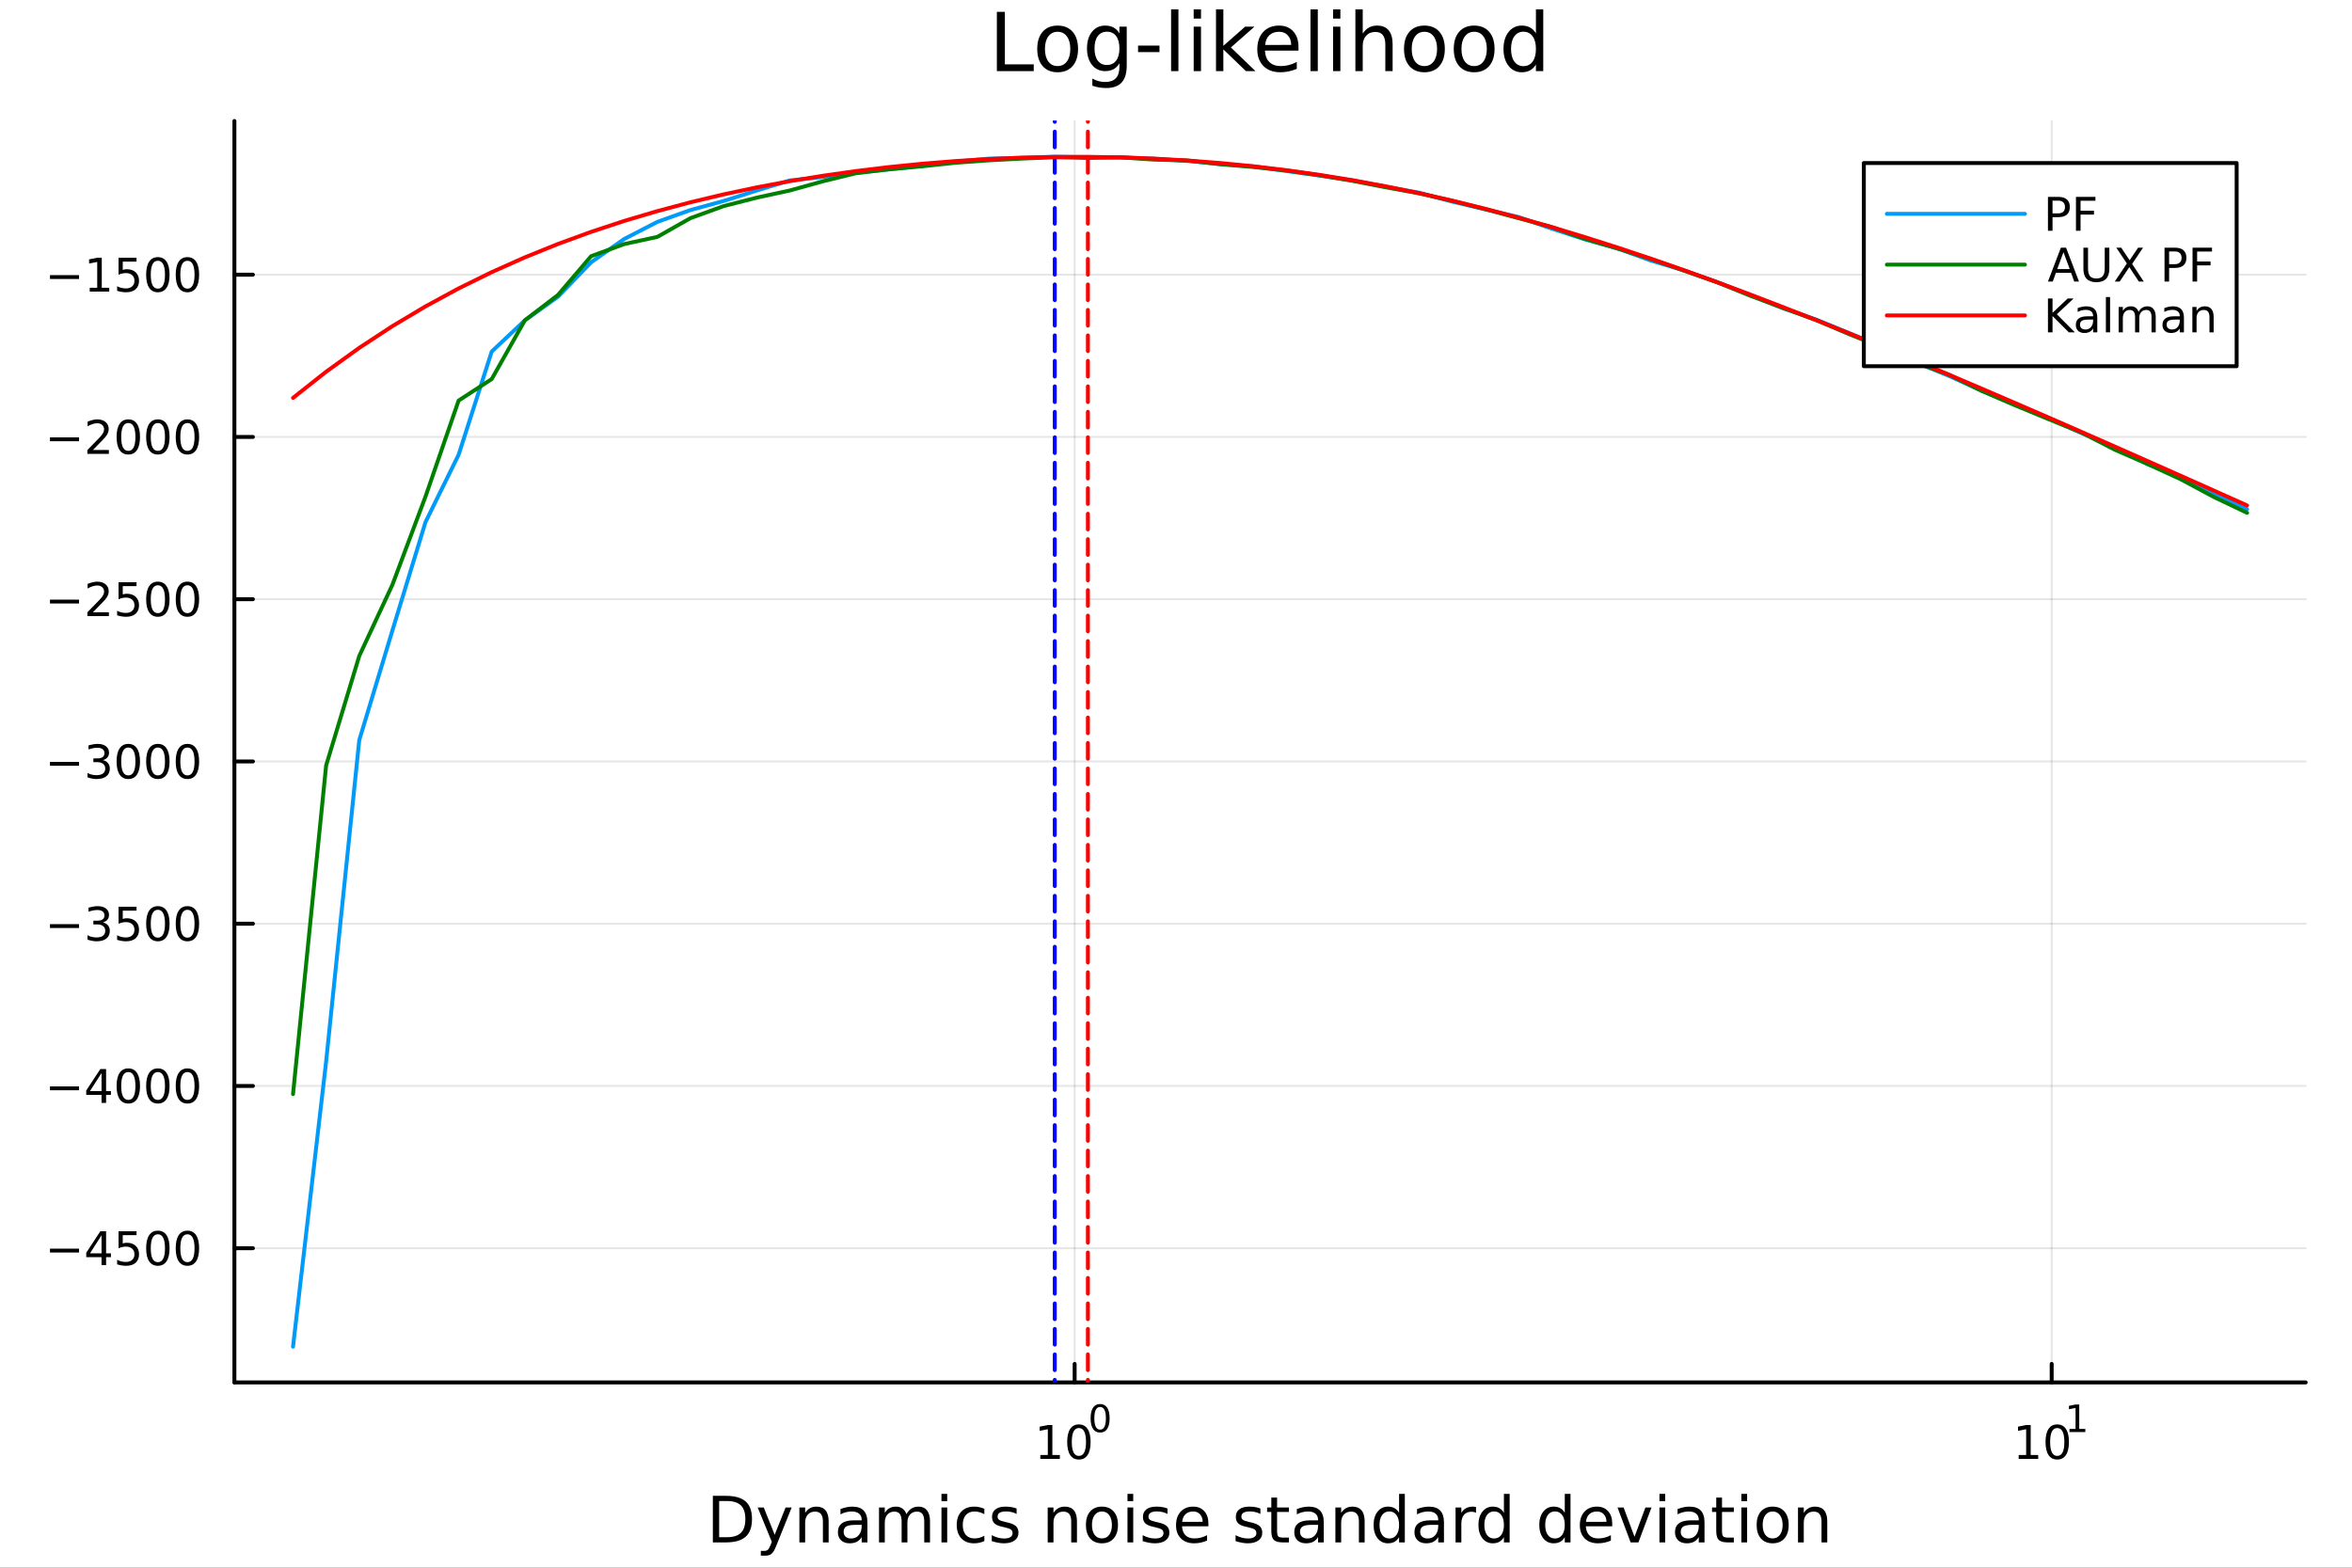 <?xml version="1.0" encoding="utf-8"?>
<svg xmlns="http://www.w3.org/2000/svg" xmlns:xlink="http://www.w3.org/1999/xlink" width="600" height="400" viewBox="0 0 2400 1600">
<rect x="0" y="0" width="2400" height="1600" fill="#333333" stroke="none"/>
<defs>
  <clipPath id="clip670">
    <rect x="0" y="0" width="2400" height="1600"/>
  </clipPath>
</defs>
<path clip-path="url(#clip670)" d="M0 1600 L2400 1600 L2400 0 L0 0  Z" fill="#ffffff" fill-rule="evenodd" fill-opacity="1"/>
<defs>
  <clipPath id="clip671">
    <rect x="480" y="0" width="1681" height="1600"/>
  </clipPath>
</defs>
<path clip-path="url(#clip670)" d="M239.19 1410.9 L2352.76 1410.9 L2352.76 123.472 L239.19 123.472  Z" fill="#ffffff" fill-rule="evenodd" fill-opacity="1"/>
<defs>
  <clipPath id="clip672">
    <rect x="239" y="123" width="2115" height="1288"/>
  </clipPath>
</defs>
<polyline clip-path="url(#clip672)" style="stroke:#000000; stroke-linecap:round; stroke-linejoin:round; stroke-width:2; stroke-opacity:0.1; fill:none" points="1096.58,1410.9 1096.58,123.472 "/>
<polyline clip-path="url(#clip672)" style="stroke:#000000; stroke-linecap:round; stroke-linejoin:round; stroke-width:2; stroke-opacity:0.1; fill:none" points="2093.55,1410.9 2093.55,123.472 "/>
<polyline clip-path="url(#clip672)" style="stroke:#000000; stroke-linecap:round; stroke-linejoin:round; stroke-width:2; stroke-opacity:0.1; fill:none" points="239.19,1273.94 2352.76,1273.94 "/>
<polyline clip-path="url(#clip672)" style="stroke:#000000; stroke-linecap:round; stroke-linejoin:round; stroke-width:2; stroke-opacity:0.1; fill:none" points="239.19,1108.34 2352.76,1108.34 "/>
<polyline clip-path="url(#clip672)" style="stroke:#000000; stroke-linecap:round; stroke-linejoin:round; stroke-width:2; stroke-opacity:0.1; fill:none" points="239.19,942.743 2352.76,942.743 "/>
<polyline clip-path="url(#clip672)" style="stroke:#000000; stroke-linecap:round; stroke-linejoin:round; stroke-width:2; stroke-opacity:0.1; fill:none" points="239.19,777.143 2352.76,777.143 "/>
<polyline clip-path="url(#clip672)" style="stroke:#000000; stroke-linecap:round; stroke-linejoin:round; stroke-width:2; stroke-opacity:0.1; fill:none" points="239.19,611.543 2352.76,611.543 "/>
<polyline clip-path="url(#clip672)" style="stroke:#000000; stroke-linecap:round; stroke-linejoin:round; stroke-width:2; stroke-opacity:0.1; fill:none" points="239.19,445.943 2352.76,445.943 "/>
<polyline clip-path="url(#clip672)" style="stroke:#000000; stroke-linecap:round; stroke-linejoin:round; stroke-width:2; stroke-opacity:0.1; fill:none" points="239.19,280.344 2352.76,280.344 "/>
<polyline clip-path="url(#clip670)" style="stroke:#000000; stroke-linecap:round; stroke-linejoin:round; stroke-width:4; stroke-opacity:1; fill:none" points="239.19,1410.9 2352.76,1410.9 "/>
<polyline clip-path="url(#clip670)" style="stroke:#000000; stroke-linecap:round; stroke-linejoin:round; stroke-width:4; stroke-opacity:1; fill:none" points="1096.58,1410.9 1096.58,1392 "/>
<polyline clip-path="url(#clip670)" style="stroke:#000000; stroke-linecap:round; stroke-linejoin:round; stroke-width:4; stroke-opacity:1; fill:none" points="2093.55,1410.9 2093.55,1392 "/>
<path clip-path="url(#clip670)" d="M1061.56 1485.02 L1069.2 1485.02 L1069.2 1458.66 L1060.89 1460.32 L1060.89 1456.06 L1069.16 1454.4 L1073.83 1454.4 L1073.83 1485.02 L1081.47 1485.02 L1081.47 1488.96 L1061.56 1488.96 L1061.56 1485.02 Z" fill="#000000" fill-rule="nonzero" fill-opacity="1" /><path clip-path="url(#clip670)" d="M1100.91 1457.48 Q1097.3 1457.48 1095.47 1461.04 Q1093.67 1464.58 1093.67 1471.71 Q1093.67 1478.82 1095.47 1482.38 Q1097.3 1485.92 1100.91 1485.92 Q1104.55 1485.92 1106.35 1482.38 Q1108.18 1478.82 1108.18 1471.71 Q1108.18 1464.58 1106.35 1461.04 Q1104.55 1457.48 1100.91 1457.48 M1100.91 1453.77 Q1106.72 1453.77 1109.78 1458.38 Q1112.86 1462.96 1112.86 1471.71 Q1112.86 1480.44 1109.78 1485.04 Q1106.72 1489.63 1100.91 1489.63 Q1095.1 1489.63 1092.03 1485.04 Q1088.97 1480.44 1088.97 1471.71 Q1088.97 1462.96 1092.03 1458.38 Q1095.1 1453.77 1100.91 1453.77 Z" fill="#000000" fill-rule="nonzero" fill-opacity="1" /><path clip-path="url(#clip670)" d="M1122.56 1435.97 Q1119.63 1435.97 1118.14 1438.86 Q1116.68 1441.74 1116.68 1447.53 Q1116.68 1453.31 1118.14 1456.2 Q1119.63 1459.08 1122.56 1459.08 Q1125.52 1459.08 1126.98 1456.2 Q1128.47 1453.31 1128.47 1447.53 Q1128.47 1441.74 1126.98 1438.86 Q1125.52 1435.97 1122.56 1435.97 M1122.56 1432.96 Q1127.28 1432.96 1129.77 1436.7 Q1132.27 1440.43 1132.27 1447.53 Q1132.27 1454.62 1129.77 1458.37 Q1127.28 1462.09 1122.56 1462.09 Q1117.84 1462.09 1115.34 1458.37 Q1112.86 1454.62 1112.86 1447.53 Q1112.86 1440.43 1115.34 1436.7 Q1117.84 1432.96 1122.56 1432.96 Z" fill="#000000" fill-rule="nonzero" fill-opacity="1" /><path clip-path="url(#clip670)" d="M2059.87 1485.02 L2067.51 1485.02 L2067.51 1458.66 L2059.2 1460.32 L2059.2 1456.06 L2067.47 1454.4 L2072.14 1454.4 L2072.14 1485.02 L2079.78 1485.02 L2079.78 1488.96 L2059.87 1488.96 L2059.87 1485.02 Z" fill="#000000" fill-rule="nonzero" fill-opacity="1" /><path clip-path="url(#clip670)" d="M2099.22 1457.48 Q2095.61 1457.48 2093.78 1461.04 Q2091.98 1464.58 2091.98 1471.71 Q2091.98 1478.82 2093.78 1482.38 Q2095.61 1485.92 2099.22 1485.92 Q2102.86 1485.92 2104.66 1482.38 Q2106.49 1478.82 2106.49 1471.71 Q2106.49 1464.58 2104.66 1461.04 Q2102.86 1457.48 2099.22 1457.48 M2099.22 1453.77 Q2105.03 1453.77 2108.09 1458.38 Q2111.17 1462.96 2111.17 1471.71 Q2111.17 1480.44 2108.09 1485.04 Q2105.03 1489.63 2099.22 1489.63 Q2093.41 1489.63 2090.34 1485.04 Q2087.28 1480.44 2087.28 1471.71 Q2087.28 1462.96 2090.34 1458.38 Q2093.41 1453.77 2099.22 1453.77 Z" fill="#000000" fill-rule="nonzero" fill-opacity="1" /><path clip-path="url(#clip670)" d="M2111.71 1458.35 L2117.92 1458.35 L2117.92 1436.93 L2111.17 1438.28 L2111.17 1434.82 L2117.88 1433.47 L2121.68 1433.47 L2121.68 1458.35 L2127.89 1458.35 L2127.89 1461.55 L2111.71 1461.55 L2111.71 1458.35 Z" fill="#000000" fill-rule="nonzero" fill-opacity="1" /><path clip-path="url(#clip670)" d="M733.834 1531.95 L733.834 1568.9 L741.6 1568.9 Q751.435 1568.9 755.986 1564.45 Q760.569 1559.99 760.569 1550.38 Q760.569 1540.83 755.986 1536.4 Q751.435 1531.95 741.6 1531.95 L733.834 1531.95 M727.404 1526.67 L740.613 1526.67 Q754.427 1526.67 760.888 1532.43 Q767.349 1538.16 767.349 1550.38 Q767.349 1562.66 760.856 1568.42 Q754.363 1574.19 740.613 1574.19 L727.404 1574.19 L727.404 1526.67 Z" fill="#000000" fill-rule="nonzero" fill-opacity="1" /><path clip-path="url(#clip670)" d="M792.175 1577.5 Q789.693 1583.86 787.337 1585.8 Q784.982 1587.74 781.035 1587.74 L776.356 1587.74 L776.356 1582.84 L779.794 1582.84 Q782.213 1582.84 783.55 1581.7 Q784.886 1580.55 786.51 1576.29 L787.56 1573.61 L773.142 1538.54 L779.348 1538.54 L790.488 1566.42 L801.628 1538.54 L807.835 1538.54 L792.175 1577.5 Z" fill="#000000" fill-rule="nonzero" fill-opacity="1" /><path clip-path="url(#clip670)" d="M845.552 1552.67 L845.552 1574.19 L839.695 1574.19 L839.695 1552.86 Q839.695 1547.8 837.722 1545.29 Q835.748 1542.77 831.802 1542.77 Q827.059 1542.77 824.322 1545.79 Q821.585 1548.82 821.585 1554.04 L821.585 1574.19 L815.696 1574.19 L815.696 1538.54 L821.585 1538.54 L821.585 1544.08 Q823.685 1540.86 826.518 1539.27 Q829.383 1537.68 833.107 1537.68 Q839.25 1537.68 842.401 1541.5 Q845.552 1545.29 845.552 1552.67 Z" fill="#000000" fill-rule="nonzero" fill-opacity="1" /><path clip-path="url(#clip670)" d="M873.433 1556.27 Q866.336 1556.27 863.598 1557.89 Q860.861 1559.51 860.861 1563.43 Q860.861 1566.55 862.898 1568.39 Q864.967 1570.21 868.5 1570.21 Q873.37 1570.21 876.298 1566.77 Q879.258 1563.3 879.258 1557.57 L879.258 1556.27 L873.433 1556.27 M885.115 1553.85 L885.115 1574.19 L879.258 1574.19 L879.258 1568.77 Q877.253 1572.02 874.261 1573.58 Q871.269 1575.11 866.94 1575.11 Q861.466 1575.11 858.219 1572.05 Q855.005 1568.97 855.005 1563.81 Q855.005 1557.79 859.015 1554.74 Q863.057 1551.68 871.046 1551.68 L879.258 1551.68 L879.258 1551.11 Q879.258 1547.07 876.584 1544.87 Q873.943 1542.64 869.137 1542.64 Q866.081 1542.64 863.185 1543.38 Q860.288 1544.11 857.615 1545.57 L857.615 1540.16 Q860.829 1538.92 863.853 1538.31 Q866.877 1537.68 869.741 1537.68 Q877.476 1537.68 881.295 1541.69 Q885.115 1545.7 885.115 1553.85 Z" fill="#000000" fill-rule="nonzero" fill-opacity="1" /><path clip-path="url(#clip670)" d="M924.932 1545.38 Q927.128 1541.43 930.184 1539.56 Q933.239 1537.68 937.377 1537.68 Q942.947 1537.68 945.971 1541.59 Q948.994 1545.48 948.994 1552.67 L948.994 1574.19 L943.106 1574.19 L943.106 1552.86 Q943.106 1547.74 941.292 1545.25 Q939.478 1542.77 935.754 1542.77 Q931.202 1542.77 928.56 1545.79 Q925.919 1548.82 925.919 1554.04 L925.919 1574.19 L920.03 1574.19 L920.03 1552.86 Q920.03 1547.7 918.216 1545.25 Q916.402 1542.77 912.614 1542.77 Q908.127 1542.77 905.485 1545.83 Q902.843 1548.85 902.843 1554.04 L902.843 1574.19 L896.955 1574.19 L896.955 1538.54 L902.843 1538.54 L902.843 1544.08 Q904.848 1540.8 907.649 1539.24 Q910.45 1537.68 914.301 1537.68 Q918.184 1537.68 920.89 1539.65 Q923.627 1541.62 924.932 1545.38 Z" fill="#000000" fill-rule="nonzero" fill-opacity="1" /><path clip-path="url(#clip670)" d="M960.675 1538.54 L966.532 1538.54 L966.532 1574.19 L960.675 1574.19 L960.675 1538.54 M960.675 1524.66 L966.532 1524.66 L966.532 1532.08 L960.675 1532.08 L960.675 1524.66 Z" fill="#000000" fill-rule="nonzero" fill-opacity="1" /><path clip-path="url(#clip670)" d="M1004.44 1539.91 L1004.44 1545.38 Q1001.96 1544.01 999.443 1543.34 Q996.96 1542.64 994.414 1542.64 Q988.716 1542.64 985.565 1546.27 Q982.414 1549.87 982.414 1556.39 Q982.414 1562.92 985.565 1566.55 Q988.716 1570.14 994.414 1570.14 Q996.96 1570.14 999.443 1569.47 Q1001.96 1568.77 1004.44 1567.41 L1004.44 1572.82 Q1001.99 1573.96 999.347 1574.54 Q996.737 1575.11 993.777 1575.11 Q985.725 1575.11 980.982 1570.05 Q976.24 1564.99 976.24 1556.39 Q976.24 1547.67 981.014 1542.68 Q985.82 1537.68 994.159 1537.68 Q996.865 1537.68 999.443 1538.25 Q1002.02 1538.79 1004.44 1539.91 Z" fill="#000000" fill-rule="nonzero" fill-opacity="1" /><path clip-path="url(#clip670)" d="M1037.35 1539.59 L1037.35 1545.13 Q1034.87 1543.85 1032.19 1543.22 Q1029.52 1542.58 1026.66 1542.58 Q1022.3 1542.58 1020.1 1543.92 Q1017.93 1545.25 1017.93 1547.93 Q1017.93 1549.96 1019.49 1551.14 Q1021.05 1552.29 1025.76 1553.34 L1027.77 1553.78 Q1034.01 1555.12 1036.62 1557.57 Q1039.26 1559.99 1039.26 1564.35 Q1039.26 1569.32 1035.31 1572.21 Q1031.4 1575.11 1024.52 1575.11 Q1021.66 1575.11 1018.54 1574.54 Q1015.45 1573.99 1012.01 1572.88 L1012.01 1566.83 Q1015.26 1568.52 1018.41 1569.38 Q1021.56 1570.21 1024.65 1570.21 Q1028.79 1570.21 1031.02 1568.81 Q1033.24 1567.37 1033.24 1564.8 Q1033.24 1562.41 1031.62 1561.14 Q1030.03 1559.86 1024.59 1558.68 L1022.55 1558.21 Q1017.11 1557.06 1014.69 1554.71 Q1012.27 1552.32 1012.27 1548.18 Q1012.27 1543.15 1015.83 1540.42 Q1019.4 1537.68 1025.96 1537.68 Q1029.2 1537.68 1032.07 1538.16 Q1034.93 1538.63 1037.35 1539.59 Z" fill="#000000" fill-rule="nonzero" fill-opacity="1" /><path clip-path="url(#clip670)" d="M1098.94 1552.67 L1098.94 1574.19 L1093.08 1574.19 L1093.08 1552.86 Q1093.08 1547.8 1091.11 1545.29 Q1089.14 1542.77 1085.19 1542.77 Q1080.45 1542.77 1077.71 1545.79 Q1074.97 1548.82 1074.97 1554.04 L1074.97 1574.19 L1069.08 1574.19 L1069.08 1538.54 L1074.97 1538.54 L1074.97 1544.08 Q1077.07 1540.86 1079.91 1539.27 Q1082.77 1537.68 1086.49 1537.68 Q1092.64 1537.68 1095.79 1541.5 Q1098.94 1545.29 1098.94 1552.67 Z" fill="#000000" fill-rule="nonzero" fill-opacity="1" /><path clip-path="url(#clip670)" d="M1124.43 1542.64 Q1119.72 1542.64 1116.99 1546.34 Q1114.25 1550 1114.25 1556.39 Q1114.25 1562.79 1116.95 1566.48 Q1119.69 1570.14 1124.43 1570.14 Q1129.11 1570.14 1131.85 1566.45 Q1134.59 1562.76 1134.59 1556.39 Q1134.59 1550.06 1131.85 1546.37 Q1129.11 1542.64 1124.43 1542.64 M1124.43 1537.68 Q1132.07 1537.68 1136.43 1542.64 Q1140.79 1547.61 1140.79 1556.39 Q1140.79 1565.15 1136.43 1570.14 Q1132.07 1575.11 1124.43 1575.11 Q1116.76 1575.11 1112.4 1570.14 Q1108.07 1565.15 1108.07 1556.39 Q1108.07 1547.61 1112.4 1542.64 Q1116.76 1537.68 1124.43 1537.68 Z" fill="#000000" fill-rule="nonzero" fill-opacity="1" /><path clip-path="url(#clip670)" d="M1150.5 1538.54 L1156.36 1538.54 L1156.36 1574.19 L1150.5 1574.19 L1150.5 1538.54 M1150.5 1524.66 L1156.36 1524.66 L1156.36 1532.08 L1150.5 1532.08 L1150.5 1524.66 Z" fill="#000000" fill-rule="nonzero" fill-opacity="1" /><path clip-path="url(#clip670)" d="M1191.34 1539.59 L1191.34 1545.13 Q1188.85 1543.85 1186.18 1543.22 Q1183.51 1542.58 1180.64 1542.58 Q1176.28 1542.58 1174.09 1543.92 Q1171.92 1545.25 1171.92 1547.93 Q1171.92 1549.96 1173.48 1551.14 Q1175.04 1552.29 1179.75 1553.34 L1181.76 1553.78 Q1187.99 1555.12 1190.6 1557.57 Q1193.25 1559.99 1193.25 1564.35 Q1193.25 1569.32 1189.3 1572.21 Q1185.38 1575.11 1178.51 1575.11 Q1175.65 1575.11 1172.53 1574.54 Q1169.44 1573.99 1166 1572.88 L1166 1566.83 Q1169.25 1568.52 1172.4 1569.38 Q1175.55 1570.21 1178.64 1570.21 Q1182.77 1570.21 1185 1568.81 Q1187.23 1567.37 1187.23 1564.8 Q1187.23 1562.41 1185.61 1561.14 Q1184.02 1559.86 1178.57 1558.68 L1176.54 1558.21 Q1171.09 1557.06 1168.67 1554.71 Q1166.26 1552.32 1166.26 1548.18 Q1166.26 1543.15 1169.82 1540.42 Q1173.39 1537.68 1179.94 1537.68 Q1183.19 1537.68 1186.05 1538.16 Q1188.92 1538.63 1191.34 1539.59 Z" fill="#000000" fill-rule="nonzero" fill-opacity="1" /><path clip-path="url(#clip670)" d="M1233.06 1554.9 L1233.06 1557.76 L1206.14 1557.76 Q1206.52 1563.81 1209.77 1566.99 Q1213.04 1570.14 1218.87 1570.14 Q1222.24 1570.14 1225.39 1569.32 Q1228.58 1568.49 1231.7 1566.83 L1231.7 1572.37 Q1228.54 1573.71 1225.23 1574.41 Q1221.92 1575.11 1218.52 1575.11 Q1209.99 1575.11 1204.99 1570.14 Q1200.03 1565.18 1200.03 1556.71 Q1200.03 1547.96 1204.74 1542.83 Q1209.48 1537.68 1217.5 1537.68 Q1224.69 1537.68 1228.86 1542.33 Q1233.06 1546.94 1233.06 1554.9 M1227.21 1553.18 Q1227.14 1548.37 1224.5 1545.51 Q1221.89 1542.64 1217.56 1542.64 Q1212.66 1542.64 1209.7 1545.41 Q1206.77 1548.18 1206.33 1553.21 L1227.21 1553.18 Z" fill="#000000" fill-rule="nonzero" fill-opacity="1" /><path clip-path="url(#clip670)" d="M1286.12 1539.59 L1286.12 1545.13 Q1283.64 1543.85 1280.97 1543.22 Q1278.29 1542.58 1275.43 1542.58 Q1271.07 1542.58 1268.87 1543.92 Q1266.71 1545.25 1266.71 1547.93 Q1266.71 1549.96 1268.27 1551.14 Q1269.83 1552.29 1274.54 1553.34 L1276.54 1553.78 Q1282.78 1555.12 1285.39 1557.57 Q1288.03 1559.99 1288.03 1564.35 Q1288.03 1569.32 1284.09 1572.21 Q1280.17 1575.11 1273.3 1575.11 Q1270.43 1575.11 1267.31 1574.54 Q1264.22 1573.99 1260.79 1572.88 L1260.79 1566.83 Q1264.03 1568.52 1267.18 1569.38 Q1270.34 1570.21 1273.42 1570.21 Q1277.56 1570.21 1279.79 1568.81 Q1282.02 1567.37 1282.02 1564.8 Q1282.02 1562.41 1280.39 1561.14 Q1278.8 1559.86 1273.36 1558.68 L1271.32 1558.21 Q1265.88 1557.06 1263.46 1554.71 Q1261.04 1552.32 1261.04 1548.18 Q1261.04 1543.15 1264.61 1540.42 Q1268.17 1537.68 1274.73 1537.68 Q1277.97 1537.68 1280.84 1538.16 Q1283.7 1538.63 1286.12 1539.59 Z" fill="#000000" fill-rule="nonzero" fill-opacity="1" /><path clip-path="url(#clip670)" d="M1303.15 1528.42 L1303.15 1538.54 L1315.21 1538.54 L1315.21 1543.09 L1303.15 1543.09 L1303.15 1562.44 Q1303.15 1566.8 1304.33 1568.04 Q1305.54 1569.28 1309.2 1569.28 L1315.21 1569.28 L1315.21 1574.19 L1309.2 1574.19 Q1302.42 1574.19 1299.84 1571.67 Q1297.26 1569.12 1297.26 1562.44 L1297.26 1543.09 L1292.97 1543.09 L1292.97 1538.54 L1297.26 1538.54 L1297.26 1528.42 L1303.15 1528.42 Z" fill="#000000" fill-rule="nonzero" fill-opacity="1" /><path clip-path="url(#clip670)" d="M1339.12 1556.27 Q1332.02 1556.27 1329.28 1557.89 Q1326.54 1559.51 1326.54 1563.43 Q1326.54 1566.55 1328.58 1568.39 Q1330.65 1570.21 1334.18 1570.21 Q1339.05 1570.21 1341.98 1566.77 Q1344.94 1563.3 1344.94 1557.57 L1344.94 1556.27 L1339.12 1556.27 M1350.8 1553.85 L1350.8 1574.19 L1344.94 1574.19 L1344.94 1568.77 Q1342.94 1572.02 1339.94 1573.58 Q1336.95 1575.11 1332.62 1575.11 Q1327.15 1575.11 1323.9 1572.05 Q1320.69 1568.97 1320.69 1563.81 Q1320.69 1557.79 1324.7 1554.74 Q1328.74 1551.68 1336.73 1551.68 L1344.94 1551.68 L1344.94 1551.11 Q1344.94 1547.07 1342.27 1544.87 Q1339.63 1542.64 1334.82 1542.64 Q1331.76 1542.64 1328.87 1543.38 Q1325.97 1544.11 1323.3 1545.57 L1323.3 1540.16 Q1326.51 1538.92 1329.54 1538.31 Q1332.56 1537.68 1335.42 1537.68 Q1343.16 1537.68 1346.98 1541.69 Q1350.8 1545.7 1350.8 1553.85 Z" fill="#000000" fill-rule="nonzero" fill-opacity="1" /><path clip-path="url(#clip670)" d="M1392.49 1552.67 L1392.49 1574.19 L1386.64 1574.19 L1386.64 1552.86 Q1386.64 1547.8 1384.66 1545.29 Q1382.69 1542.77 1378.74 1542.77 Q1374 1542.77 1371.26 1545.79 Q1368.53 1548.82 1368.53 1554.04 L1368.53 1574.19 L1362.64 1574.19 L1362.64 1538.54 L1368.53 1538.54 L1368.53 1544.08 Q1370.63 1540.86 1373.46 1539.27 Q1376.32 1537.68 1380.05 1537.68 Q1386.19 1537.68 1389.34 1541.5 Q1392.49 1545.29 1392.49 1552.67 Z" fill="#000000" fill-rule="nonzero" fill-opacity="1" /><path clip-path="url(#clip670)" d="M1427.63 1543.95 L1427.63 1524.66 L1433.49 1524.66 L1433.49 1574.19 L1427.63 1574.19 L1427.63 1568.84 Q1425.79 1572.02 1422.95 1573.58 Q1420.15 1575.11 1416.21 1575.11 Q1409.74 1575.11 1405.67 1569.95 Q1401.63 1564.8 1401.63 1556.39 Q1401.63 1547.99 1405.67 1542.83 Q1409.74 1537.68 1416.21 1537.68 Q1420.15 1537.68 1422.95 1539.24 Q1425.79 1540.77 1427.63 1543.95 M1407.68 1556.39 Q1407.68 1562.85 1410.32 1566.55 Q1412.99 1570.21 1417.64 1570.21 Q1422.28 1570.21 1424.96 1566.55 Q1427.63 1562.85 1427.63 1556.39 Q1427.63 1549.93 1424.96 1546.27 Q1422.28 1542.58 1417.64 1542.58 Q1412.99 1542.58 1410.32 1546.27 Q1407.68 1549.93 1407.68 1556.39 Z" fill="#000000" fill-rule="nonzero" fill-opacity="1" /><path clip-path="url(#clip670)" d="M1461.75 1556.27 Q1454.65 1556.27 1451.92 1557.89 Q1449.18 1559.51 1449.18 1563.43 Q1449.18 1566.55 1451.22 1568.39 Q1453.29 1570.21 1456.82 1570.21 Q1461.69 1570.21 1464.62 1566.77 Q1467.58 1563.3 1467.58 1557.57 L1467.58 1556.27 L1461.75 1556.27 M1473.43 1553.85 L1473.43 1574.19 L1467.58 1574.19 L1467.58 1568.77 Q1465.57 1572.02 1462.58 1573.58 Q1459.59 1575.11 1455.26 1575.11 Q1449.78 1575.11 1446.54 1572.05 Q1443.32 1568.97 1443.32 1563.81 Q1443.32 1557.79 1447.33 1554.74 Q1451.38 1551.68 1459.36 1551.68 L1467.58 1551.68 L1467.58 1551.11 Q1467.58 1547.07 1464.9 1544.87 Q1462.26 1542.64 1457.46 1542.64 Q1454.4 1542.64 1451.5 1543.38 Q1448.61 1544.11 1445.93 1545.57 L1445.93 1540.16 Q1449.15 1538.92 1452.17 1538.31 Q1455.2 1537.68 1458.06 1537.68 Q1465.79 1537.68 1469.61 1541.69 Q1473.43 1545.7 1473.43 1553.85 Z" fill="#000000" fill-rule="nonzero" fill-opacity="1" /><path clip-path="url(#clip670)" d="M1506.15 1544.01 Q1505.17 1543.44 1503.99 1543.18 Q1502.84 1542.9 1501.44 1542.9 Q1496.48 1542.9 1493.8 1546.14 Q1491.16 1549.36 1491.16 1555.41 L1491.16 1574.19 L1485.27 1574.19 L1485.27 1538.54 L1491.16 1538.54 L1491.16 1544.08 Q1493.01 1540.83 1495.97 1539.27 Q1498.93 1537.68 1503.16 1537.68 Q1503.77 1537.68 1504.5 1537.77 Q1505.23 1537.84 1506.12 1538 L1506.15 1544.01 Z" fill="#000000" fill-rule="nonzero" fill-opacity="1" /><path clip-path="url(#clip670)" d="M1534.61 1543.95 L1534.61 1524.66 L1540.46 1524.66 L1540.46 1574.19 L1534.61 1574.19 L1534.61 1568.84 Q1532.76 1572.02 1529.93 1573.58 Q1527.13 1575.11 1523.18 1575.11 Q1516.72 1575.11 1512.65 1569.95 Q1508.6 1564.8 1508.6 1556.39 Q1508.6 1547.99 1512.65 1542.83 Q1516.72 1537.68 1523.18 1537.68 Q1527.13 1537.68 1529.93 1539.24 Q1532.76 1540.77 1534.61 1543.95 M1514.65 1556.39 Q1514.65 1562.85 1517.29 1566.55 Q1519.97 1570.21 1524.61 1570.21 Q1529.26 1570.21 1531.93 1566.55 Q1534.61 1562.85 1534.61 1556.39 Q1534.61 1549.93 1531.93 1546.27 Q1529.26 1542.58 1524.61 1542.58 Q1519.97 1542.58 1517.29 1546.27 Q1514.65 1549.93 1514.65 1556.39 Z" fill="#000000" fill-rule="nonzero" fill-opacity="1" /><path clip-path="url(#clip670)" d="M1596.71 1543.95 L1596.71 1524.66 L1602.56 1524.66 L1602.56 1574.19 L1596.71 1574.19 L1596.71 1568.84 Q1594.86 1572.02 1592.03 1573.58 Q1589.23 1575.11 1585.28 1575.11 Q1578.82 1575.11 1574.74 1569.95 Q1570.7 1564.8 1570.7 1556.39 Q1570.7 1547.99 1574.74 1542.83 Q1578.82 1537.68 1585.28 1537.68 Q1589.23 1537.68 1592.03 1539.24 Q1594.86 1540.77 1596.71 1543.95 M1576.75 1556.39 Q1576.75 1562.85 1579.39 1566.55 Q1582.06 1570.21 1586.71 1570.21 Q1591.36 1570.21 1594.03 1566.55 Q1596.71 1562.85 1596.71 1556.39 Q1596.71 1549.93 1594.03 1546.27 Q1591.36 1542.58 1586.71 1542.58 Q1582.06 1542.58 1579.39 1546.27 Q1576.75 1549.93 1576.75 1556.39 Z" fill="#000000" fill-rule="nonzero" fill-opacity="1" /><path clip-path="url(#clip670)" d="M1645.12 1554.9 L1645.12 1557.76 L1618.19 1557.76 Q1618.57 1563.81 1621.82 1566.99 Q1625.1 1570.14 1630.92 1570.14 Q1634.29 1570.14 1637.45 1569.32 Q1640.63 1568.49 1643.75 1566.83 L1643.75 1572.37 Q1640.6 1573.71 1637.29 1574.41 Q1633.98 1575.11 1630.57 1575.11 Q1622.04 1575.11 1617.04 1570.14 Q1612.08 1565.18 1612.08 1556.71 Q1612.08 1547.96 1616.79 1542.83 Q1621.53 1537.68 1629.55 1537.68 Q1636.75 1537.68 1640.91 1542.33 Q1645.12 1546.94 1645.12 1554.9 M1639.26 1553.18 Q1639.2 1548.37 1636.55 1545.51 Q1633.94 1542.64 1629.62 1542.64 Q1624.71 1542.64 1621.75 1545.41 Q1618.83 1548.18 1618.38 1553.21 L1639.26 1553.18 Z" fill="#000000" fill-rule="nonzero" fill-opacity="1" /><path clip-path="url(#clip670)" d="M1650.53 1538.54 L1656.73 1538.54 L1667.87 1568.46 L1679.01 1538.54 L1685.22 1538.54 L1671.85 1574.19 L1663.9 1574.19 L1650.53 1538.54 Z" fill="#000000" fill-rule="nonzero" fill-opacity="1" /><path clip-path="url(#clip670)" d="M1693.3 1538.54 L1699.16 1538.54 L1699.16 1574.19 L1693.3 1574.19 L1693.3 1538.54 M1693.3 1524.66 L1699.16 1524.66 L1699.16 1532.08 L1693.3 1532.08 L1693.3 1524.66 Z" fill="#000000" fill-rule="nonzero" fill-opacity="1" /><path clip-path="url(#clip670)" d="M1727.62 1556.27 Q1720.52 1556.27 1717.78 1557.89 Q1715.04 1559.51 1715.04 1563.43 Q1715.04 1566.55 1717.08 1568.39 Q1719.15 1570.21 1722.68 1570.21 Q1727.55 1570.21 1730.48 1566.77 Q1733.44 1563.3 1733.44 1557.57 L1733.44 1556.27 L1727.62 1556.27 M1739.3 1553.85 L1739.3 1574.19 L1733.44 1574.19 L1733.44 1568.77 Q1731.44 1572.02 1728.44 1573.58 Q1725.45 1575.11 1721.12 1575.11 Q1715.65 1575.11 1712.4 1572.05 Q1709.19 1568.97 1709.19 1563.81 Q1709.19 1557.79 1713.2 1554.74 Q1717.24 1551.68 1725.23 1551.68 L1733.44 1551.68 L1733.44 1551.11 Q1733.44 1547.07 1730.77 1544.87 Q1728.13 1542.64 1723.32 1542.64 Q1720.26 1542.64 1717.37 1543.38 Q1714.47 1544.11 1711.8 1545.57 L1711.8 1540.16 Q1715.01 1538.92 1718.04 1538.31 Q1721.06 1537.68 1723.92 1537.68 Q1731.66 1537.68 1735.48 1541.69 Q1739.3 1545.7 1739.3 1553.85 Z" fill="#000000" fill-rule="nonzero" fill-opacity="1" /><path clip-path="url(#clip670)" d="M1757.15 1528.42 L1757.15 1538.54 L1769.22 1538.54 L1769.22 1543.09 L1757.15 1543.09 L1757.15 1562.44 Q1757.15 1566.8 1758.33 1568.04 Q1759.54 1569.28 1763.2 1569.28 L1769.22 1569.28 L1769.22 1574.19 L1763.2 1574.19 Q1756.42 1574.19 1753.84 1571.67 Q1751.26 1569.12 1751.26 1562.44 L1751.26 1543.09 L1746.97 1543.09 L1746.97 1538.54 L1751.26 1538.54 L1751.26 1528.42 L1757.15 1528.42 Z" fill="#000000" fill-rule="nonzero" fill-opacity="1" /><path clip-path="url(#clip670)" d="M1776.92 1538.54 L1782.77 1538.54 L1782.77 1574.19 L1776.92 1574.19 L1776.92 1538.54 M1776.92 1524.66 L1782.77 1524.66 L1782.77 1532.08 L1776.92 1532.08 L1776.92 1524.66 Z" fill="#000000" fill-rule="nonzero" fill-opacity="1" /><path clip-path="url(#clip670)" d="M1808.84 1542.64 Q1804.13 1542.64 1801.39 1546.34 Q1798.66 1550 1798.66 1556.39 Q1798.66 1562.79 1801.36 1566.48 Q1804.1 1570.14 1808.84 1570.14 Q1813.52 1570.14 1816.26 1566.45 Q1819 1562.76 1819 1556.39 Q1819 1550.06 1816.26 1546.37 Q1813.52 1542.64 1808.84 1542.64 M1808.84 1537.68 Q1816.48 1537.68 1820.84 1542.64 Q1825.2 1547.61 1825.2 1556.39 Q1825.2 1565.15 1820.84 1570.14 Q1816.48 1575.11 1808.84 1575.11 Q1801.17 1575.11 1796.81 1570.14 Q1792.48 1565.15 1792.48 1556.39 Q1792.48 1547.61 1796.81 1542.64 Q1801.17 1537.68 1808.84 1537.68 Z" fill="#000000" fill-rule="nonzero" fill-opacity="1" /><path clip-path="url(#clip670)" d="M1864.54 1552.67 L1864.54 1574.19 L1858.69 1574.19 L1858.69 1552.86 Q1858.69 1547.8 1856.71 1545.29 Q1854.74 1542.77 1850.79 1542.77 Q1846.05 1542.77 1843.31 1545.79 Q1840.58 1548.82 1840.58 1554.04 L1840.58 1574.19 L1834.69 1574.19 L1834.69 1538.54 L1840.58 1538.54 L1840.58 1544.08 Q1842.68 1540.86 1845.51 1539.27 Q1848.37 1537.68 1852.1 1537.68 Q1858.24 1537.68 1861.39 1541.5 Q1864.54 1545.29 1864.54 1552.67 Z" fill="#000000" fill-rule="nonzero" fill-opacity="1" /><polyline clip-path="url(#clip670)" style="stroke:#000000; stroke-linecap:round; stroke-linejoin:round; stroke-width:4; stroke-opacity:1; fill:none" points="239.19,1410.9 239.19,123.472 "/>
<polyline clip-path="url(#clip670)" style="stroke:#000000; stroke-linecap:round; stroke-linejoin:round; stroke-width:4; stroke-opacity:1; fill:none" points="239.19,1273.94 258.088,1273.94 "/>
<polyline clip-path="url(#clip670)" style="stroke:#000000; stroke-linecap:round; stroke-linejoin:round; stroke-width:4; stroke-opacity:1; fill:none" points="239.19,1108.34 258.088,1108.34 "/>
<polyline clip-path="url(#clip670)" style="stroke:#000000; stroke-linecap:round; stroke-linejoin:round; stroke-width:4; stroke-opacity:1; fill:none" points="239.19,942.743 258.088,942.743 "/>
<polyline clip-path="url(#clip670)" style="stroke:#000000; stroke-linecap:round; stroke-linejoin:round; stroke-width:4; stroke-opacity:1; fill:none" points="239.19,777.143 258.088,777.143 "/>
<polyline clip-path="url(#clip670)" style="stroke:#000000; stroke-linecap:round; stroke-linejoin:round; stroke-width:4; stroke-opacity:1; fill:none" points="239.19,611.543 258.088,611.543 "/>
<polyline clip-path="url(#clip670)" style="stroke:#000000; stroke-linecap:round; stroke-linejoin:round; stroke-width:4; stroke-opacity:1; fill:none" points="239.19,445.943 258.088,445.943 "/>
<polyline clip-path="url(#clip670)" style="stroke:#000000; stroke-linecap:round; stroke-linejoin:round; stroke-width:4; stroke-opacity:1; fill:none" points="239.19,280.344 258.088,280.344 "/>
<path clip-path="url(#clip670)" d="M50.992 1274.39 L80.668 1274.39 L80.668 1278.33 L50.992 1278.33 L50.992 1274.39 Z" fill="#000000" fill-rule="nonzero" fill-opacity="1" /><path clip-path="url(#clip670)" d="M103.608 1260.74 L91.802 1279.19 L103.608 1279.19 L103.608 1260.74 M102.381 1256.66 L108.26 1256.66 L108.26 1279.19 L113.191 1279.19 L113.191 1283.07 L108.26 1283.07 L108.26 1291.22 L103.608 1291.22 L103.608 1283.07 L88.006 1283.07 L88.006 1278.56 L102.381 1256.66 Z" fill="#000000" fill-rule="nonzero" fill-opacity="1" /><path clip-path="url(#clip670)" d="M120.969 1256.66 L139.325 1256.66 L139.325 1260.6 L125.251 1260.6 L125.251 1269.07 Q126.27 1268.72 127.288 1268.56 Q128.307 1268.38 129.325 1268.38 Q135.112 1268.38 138.492 1271.55 Q141.871 1274.72 141.871 1280.13 Q141.871 1285.71 138.399 1288.82 Q134.927 1291.89 128.607 1291.89 Q126.432 1291.89 124.163 1291.52 Q121.918 1291.15 119.51 1290.41 L119.51 1285.71 Q121.594 1286.85 123.816 1287.4 Q126.038 1287.96 128.515 1287.96 Q132.519 1287.96 134.857 1285.85 Q137.195 1283.75 137.195 1280.13 Q137.195 1276.52 134.857 1274.42 Q132.519 1272.31 128.515 1272.31 Q126.64 1272.31 124.765 1272.73 Q122.913 1273.14 120.969 1274.02 L120.969 1256.66 Z" fill="#000000" fill-rule="nonzero" fill-opacity="1" /><path clip-path="url(#clip670)" d="M161.084 1259.74 Q157.473 1259.74 155.644 1263.31 Q153.839 1266.85 153.839 1273.98 Q153.839 1281.08 155.644 1284.65 Q157.473 1288.19 161.084 1288.19 Q164.718 1288.19 166.524 1284.65 Q168.353 1281.08 168.353 1273.98 Q168.353 1266.85 166.524 1263.31 Q164.718 1259.74 161.084 1259.74 M161.084 1256.04 Q166.894 1256.04 169.95 1260.64 Q173.029 1265.23 173.029 1273.98 Q173.029 1282.7 169.95 1287.31 Q166.894 1291.89 161.084 1291.89 Q155.274 1291.89 152.195 1287.31 Q149.14 1282.7 149.14 1273.98 Q149.14 1265.23 152.195 1260.64 Q155.274 1256.04 161.084 1256.04 Z" fill="#000000" fill-rule="nonzero" fill-opacity="1" /><path clip-path="url(#clip670)" d="M191.246 1259.74 Q187.635 1259.74 185.806 1263.31 Q184.001 1266.85 184.001 1273.98 Q184.001 1281.08 185.806 1284.65 Q187.635 1288.19 191.246 1288.19 Q194.88 1288.19 196.686 1284.65 Q198.514 1281.08 198.514 1273.98 Q198.514 1266.85 196.686 1263.31 Q194.88 1259.74 191.246 1259.74 M191.246 1256.04 Q197.056 1256.04 200.112 1260.64 Q203.19 1265.23 203.19 1273.98 Q203.19 1282.7 200.112 1287.31 Q197.056 1291.89 191.246 1291.89 Q185.436 1291.89 182.357 1287.31 Q179.302 1282.7 179.302 1273.98 Q179.302 1265.23 182.357 1260.64 Q185.436 1256.04 191.246 1256.04 Z" fill="#000000" fill-rule="nonzero" fill-opacity="1" /><path clip-path="url(#clip670)" d="M50.992 1108.79 L80.668 1108.79 L80.668 1112.73 L50.992 1112.73 L50.992 1108.79 Z" fill="#000000" fill-rule="nonzero" fill-opacity="1" /><path clip-path="url(#clip670)" d="M103.608 1095.14 L91.802 1113.59 L103.608 1113.59 L103.608 1095.14 M102.381 1091.06 L108.26 1091.06 L108.26 1113.59 L113.191 1113.59 L113.191 1117.47 L108.26 1117.47 L108.26 1125.62 L103.608 1125.62 L103.608 1117.47 L88.006 1117.47 L88.006 1112.96 L102.381 1091.06 Z" fill="#000000" fill-rule="nonzero" fill-opacity="1" /><path clip-path="url(#clip670)" d="M130.922 1094.14 Q127.311 1094.14 125.482 1097.71 Q123.677 1101.25 123.677 1108.38 Q123.677 1115.48 125.482 1119.05 Q127.311 1122.59 130.922 1122.59 Q134.556 1122.59 136.362 1119.05 Q138.191 1115.48 138.191 1108.38 Q138.191 1101.25 136.362 1097.71 Q134.556 1094.14 130.922 1094.14 M130.922 1090.44 Q136.732 1090.44 139.788 1095.04 Q142.867 1099.63 142.867 1108.38 Q142.867 1117.1 139.788 1121.71 Q136.732 1126.29 130.922 1126.29 Q125.112 1126.29 122.033 1121.71 Q118.978 1117.1 118.978 1108.38 Q118.978 1099.63 122.033 1095.04 Q125.112 1090.44 130.922 1090.44 Z" fill="#000000" fill-rule="nonzero" fill-opacity="1" /><path clip-path="url(#clip670)" d="M161.084 1094.14 Q157.473 1094.14 155.644 1097.71 Q153.839 1101.25 153.839 1108.38 Q153.839 1115.48 155.644 1119.05 Q157.473 1122.59 161.084 1122.59 Q164.718 1122.59 166.524 1119.05 Q168.353 1115.48 168.353 1108.38 Q168.353 1101.25 166.524 1097.71 Q164.718 1094.14 161.084 1094.14 M161.084 1090.44 Q166.894 1090.44 169.95 1095.04 Q173.029 1099.63 173.029 1108.38 Q173.029 1117.1 169.95 1121.71 Q166.894 1126.29 161.084 1126.29 Q155.274 1126.29 152.195 1121.71 Q149.14 1117.1 149.14 1108.38 Q149.14 1099.63 152.195 1095.04 Q155.274 1090.44 161.084 1090.44 Z" fill="#000000" fill-rule="nonzero" fill-opacity="1" /><path clip-path="url(#clip670)" d="M191.246 1094.14 Q187.635 1094.14 185.806 1097.71 Q184.001 1101.25 184.001 1108.38 Q184.001 1115.48 185.806 1119.05 Q187.635 1122.59 191.246 1122.59 Q194.88 1122.59 196.686 1119.05 Q198.514 1115.48 198.514 1108.38 Q198.514 1101.25 196.686 1097.71 Q194.88 1094.14 191.246 1094.14 M191.246 1090.44 Q197.056 1090.44 200.112 1095.04 Q203.19 1099.63 203.19 1108.38 Q203.19 1117.1 200.112 1121.71 Q197.056 1126.29 191.246 1126.29 Q185.436 1126.29 182.357 1121.71 Q179.302 1117.1 179.302 1108.38 Q179.302 1099.63 182.357 1095.04 Q185.436 1090.44 191.246 1090.44 Z" fill="#000000" fill-rule="nonzero" fill-opacity="1" /><path clip-path="url(#clip670)" d="M50.992 943.194 L80.668 943.194 L80.668 947.129 L50.992 947.129 L50.992 943.194 Z" fill="#000000" fill-rule="nonzero" fill-opacity="1" /><path clip-path="url(#clip670)" d="M104.927 941.389 Q108.283 942.106 110.158 944.375 Q112.057 946.643 112.057 949.977 Q112.057 955.092 108.538 957.893 Q105.02 960.694 98.538 960.694 Q96.362 960.694 94.047 960.254 Q91.756 959.838 89.302 958.981 L89.302 954.467 Q91.246 955.602 93.561 956.18 Q95.876 956.759 98.399 956.759 Q102.797 956.759 105.089 955.023 Q107.404 953.287 107.404 949.977 Q107.404 946.921 105.251 945.208 Q103.121 943.472 99.302 943.472 L95.274 943.472 L95.274 939.629 L99.487 939.629 Q102.936 939.629 104.765 938.264 Q106.594 936.875 106.594 934.282 Q106.594 931.62 104.696 930.208 Q102.821 928.773 99.302 928.773 Q97.381 928.773 95.182 929.19 Q92.983 929.606 90.344 930.486 L90.344 926.319 Q93.006 925.579 95.321 925.208 Q97.659 924.838 99.719 924.838 Q105.043 924.838 108.145 927.268 Q111.246 929.676 111.246 933.796 Q111.246 936.666 109.603 938.657 Q107.959 940.625 104.927 941.389 Z" fill="#000000" fill-rule="nonzero" fill-opacity="1" /><path clip-path="url(#clip670)" d="M120.969 925.463 L139.325 925.463 L139.325 929.398 L125.251 929.398 L125.251 937.87 Q126.27 937.523 127.288 937.361 Q128.307 937.176 129.325 937.176 Q135.112 937.176 138.492 940.347 Q141.871 943.518 141.871 948.935 Q141.871 954.514 138.399 957.615 Q134.927 960.694 128.607 960.694 Q126.432 960.694 124.163 960.324 Q121.918 959.953 119.51 959.213 L119.51 954.514 Q121.594 955.648 123.816 956.203 Q126.038 956.759 128.515 956.759 Q132.519 956.759 134.857 954.652 Q137.195 952.546 137.195 948.935 Q137.195 945.324 134.857 943.217 Q132.519 941.111 128.515 941.111 Q126.64 941.111 124.765 941.528 Q122.913 941.944 120.969 942.824 L120.969 925.463 Z" fill="#000000" fill-rule="nonzero" fill-opacity="1" /><path clip-path="url(#clip670)" d="M161.084 928.541 Q157.473 928.541 155.644 932.106 Q153.839 935.648 153.839 942.778 Q153.839 949.884 155.644 953.449 Q157.473 956.99 161.084 956.99 Q164.718 956.99 166.524 953.449 Q168.353 949.884 168.353 942.778 Q168.353 935.648 166.524 932.106 Q164.718 928.541 161.084 928.541 M161.084 924.838 Q166.894 924.838 169.95 929.444 Q173.029 934.028 173.029 942.778 Q173.029 951.504 169.95 956.111 Q166.894 960.694 161.084 960.694 Q155.274 960.694 152.195 956.111 Q149.14 951.504 149.14 942.778 Q149.14 934.028 152.195 929.444 Q155.274 924.838 161.084 924.838 Z" fill="#000000" fill-rule="nonzero" fill-opacity="1" /><path clip-path="url(#clip670)" d="M191.246 928.541 Q187.635 928.541 185.806 932.106 Q184.001 935.648 184.001 942.778 Q184.001 949.884 185.806 953.449 Q187.635 956.99 191.246 956.99 Q194.88 956.99 196.686 953.449 Q198.514 949.884 198.514 942.778 Q198.514 935.648 196.686 932.106 Q194.88 928.541 191.246 928.541 M191.246 924.838 Q197.056 924.838 200.112 929.444 Q203.19 934.028 203.19 942.778 Q203.19 951.504 200.112 956.111 Q197.056 960.694 191.246 960.694 Q185.436 960.694 182.357 956.111 Q179.302 951.504 179.302 942.778 Q179.302 934.028 182.357 929.444 Q185.436 924.838 191.246 924.838 Z" fill="#000000" fill-rule="nonzero" fill-opacity="1" /><path clip-path="url(#clip670)" d="M50.992 777.594 L80.668 777.594 L80.668 781.53 L50.992 781.53 L50.992 777.594 Z" fill="#000000" fill-rule="nonzero" fill-opacity="1" /><path clip-path="url(#clip670)" d="M104.927 775.789 Q108.283 776.506 110.158 778.775 Q112.057 781.043 112.057 784.377 Q112.057 789.492 108.538 792.293 Q105.02 795.094 98.538 795.094 Q96.362 795.094 94.047 794.654 Q91.756 794.238 89.302 793.381 L89.302 788.867 Q91.246 790.002 93.561 790.58 Q95.876 791.159 98.399 791.159 Q102.797 791.159 105.089 789.423 Q107.404 787.687 107.404 784.377 Q107.404 781.321 105.251 779.608 Q103.121 777.872 99.302 777.872 L95.274 777.872 L95.274 774.03 L99.487 774.03 Q102.936 774.03 104.765 772.664 Q106.594 771.275 106.594 768.682 Q106.594 766.02 104.696 764.608 Q102.821 763.173 99.302 763.173 Q97.381 763.173 95.182 763.59 Q92.983 764.006 90.344 764.886 L90.344 760.719 Q93.006 759.979 95.321 759.608 Q97.659 759.238 99.719 759.238 Q105.043 759.238 108.145 761.669 Q111.246 764.076 111.246 768.196 Q111.246 771.067 109.603 773.057 Q107.959 775.025 104.927 775.789 Z" fill="#000000" fill-rule="nonzero" fill-opacity="1" /><path clip-path="url(#clip670)" d="M130.922 762.942 Q127.311 762.942 125.482 766.506 Q123.677 770.048 123.677 777.178 Q123.677 784.284 125.482 787.849 Q127.311 791.391 130.922 791.391 Q134.556 791.391 136.362 787.849 Q138.191 784.284 138.191 777.178 Q138.191 770.048 136.362 766.506 Q134.556 762.942 130.922 762.942 M130.922 759.238 Q136.732 759.238 139.788 763.844 Q142.867 768.428 142.867 777.178 Q142.867 785.905 139.788 790.511 Q136.732 795.094 130.922 795.094 Q125.112 795.094 122.033 790.511 Q118.978 785.905 118.978 777.178 Q118.978 768.428 122.033 763.844 Q125.112 759.238 130.922 759.238 Z" fill="#000000" fill-rule="nonzero" fill-opacity="1" /><path clip-path="url(#clip670)" d="M161.084 762.942 Q157.473 762.942 155.644 766.506 Q153.839 770.048 153.839 777.178 Q153.839 784.284 155.644 787.849 Q157.473 791.391 161.084 791.391 Q164.718 791.391 166.524 787.849 Q168.353 784.284 168.353 777.178 Q168.353 770.048 166.524 766.506 Q164.718 762.942 161.084 762.942 M161.084 759.238 Q166.894 759.238 169.95 763.844 Q173.029 768.428 173.029 777.178 Q173.029 785.905 169.95 790.511 Q166.894 795.094 161.084 795.094 Q155.274 795.094 152.195 790.511 Q149.14 785.905 149.14 777.178 Q149.14 768.428 152.195 763.844 Q155.274 759.238 161.084 759.238 Z" fill="#000000" fill-rule="nonzero" fill-opacity="1" /><path clip-path="url(#clip670)" d="M191.246 762.942 Q187.635 762.942 185.806 766.506 Q184.001 770.048 184.001 777.178 Q184.001 784.284 185.806 787.849 Q187.635 791.391 191.246 791.391 Q194.88 791.391 196.686 787.849 Q198.514 784.284 198.514 777.178 Q198.514 770.048 196.686 766.506 Q194.88 762.942 191.246 762.942 M191.246 759.238 Q197.056 759.238 200.112 763.844 Q203.19 768.428 203.19 777.178 Q203.19 785.905 200.112 790.511 Q197.056 795.094 191.246 795.094 Q185.436 795.094 182.357 790.511 Q179.302 785.905 179.302 777.178 Q179.302 768.428 182.357 763.844 Q185.436 759.238 191.246 759.238 Z" fill="#000000" fill-rule="nonzero" fill-opacity="1" /><path clip-path="url(#clip670)" d="M50.992 611.995 L80.668 611.995 L80.668 615.93 L50.992 615.93 L50.992 611.995 Z" fill="#000000" fill-rule="nonzero" fill-opacity="1" /><path clip-path="url(#clip670)" d="M94.788 624.888 L111.108 624.888 L111.108 628.823 L89.163 628.823 L89.163 624.888 Q91.825 622.133 96.409 617.504 Q101.015 612.851 102.196 611.508 Q104.441 608.985 105.321 607.249 Q106.223 605.49 106.223 603.8 Q106.223 601.046 104.279 599.309 Q102.358 597.573 99.256 597.573 Q97.057 597.573 94.603 598.337 Q92.172 599.101 89.395 600.652 L89.395 595.93 Q92.219 594.796 94.672 594.217 Q97.126 593.638 99.163 593.638 Q104.534 593.638 107.728 596.323 Q110.922 599.009 110.922 603.499 Q110.922 605.629 110.112 607.55 Q109.325 609.448 107.219 612.041 Q106.64 612.712 103.538 615.93 Q100.436 619.124 94.788 624.888 Z" fill="#000000" fill-rule="nonzero" fill-opacity="1" /><path clip-path="url(#clip670)" d="M120.969 594.263 L139.325 594.263 L139.325 598.198 L125.251 598.198 L125.251 606.671 Q126.27 606.323 127.288 606.161 Q128.307 605.976 129.325 605.976 Q135.112 605.976 138.492 609.147 Q141.871 612.319 141.871 617.735 Q141.871 623.314 138.399 626.416 Q134.927 629.494 128.607 629.494 Q126.432 629.494 124.163 629.124 Q121.918 628.754 119.51 628.013 L119.51 623.314 Q121.594 624.448 123.816 625.004 Q126.038 625.559 128.515 625.559 Q132.519 625.559 134.857 623.453 Q137.195 621.346 137.195 617.735 Q137.195 614.124 134.857 612.018 Q132.519 609.911 128.515 609.911 Q126.64 609.911 124.765 610.328 Q122.913 610.745 120.969 611.624 L120.969 594.263 Z" fill="#000000" fill-rule="nonzero" fill-opacity="1" /><path clip-path="url(#clip670)" d="M161.084 597.342 Q157.473 597.342 155.644 600.907 Q153.839 604.448 153.839 611.578 Q153.839 618.684 155.644 622.249 Q157.473 625.791 161.084 625.791 Q164.718 625.791 166.524 622.249 Q168.353 618.684 168.353 611.578 Q168.353 604.448 166.524 600.907 Q164.718 597.342 161.084 597.342 M161.084 593.638 Q166.894 593.638 169.95 598.245 Q173.029 602.828 173.029 611.578 Q173.029 620.305 169.95 624.911 Q166.894 629.494 161.084 629.494 Q155.274 629.494 152.195 624.911 Q149.14 620.305 149.14 611.578 Q149.14 602.828 152.195 598.245 Q155.274 593.638 161.084 593.638 Z" fill="#000000" fill-rule="nonzero" fill-opacity="1" /><path clip-path="url(#clip670)" d="M191.246 597.342 Q187.635 597.342 185.806 600.907 Q184.001 604.448 184.001 611.578 Q184.001 618.684 185.806 622.249 Q187.635 625.791 191.246 625.791 Q194.88 625.791 196.686 622.249 Q198.514 618.684 198.514 611.578 Q198.514 604.448 196.686 600.907 Q194.88 597.342 191.246 597.342 M191.246 593.638 Q197.056 593.638 200.112 598.245 Q203.19 602.828 203.19 611.578 Q203.19 620.305 200.112 624.911 Q197.056 629.494 191.246 629.494 Q185.436 629.494 182.357 624.911 Q179.302 620.305 179.302 611.578 Q179.302 602.828 182.357 598.245 Q185.436 593.638 191.246 593.638 Z" fill="#000000" fill-rule="nonzero" fill-opacity="1" /><path clip-path="url(#clip670)" d="M50.992 446.395 L80.668 446.395 L80.668 450.33 L50.992 450.33 L50.992 446.395 Z" fill="#000000" fill-rule="nonzero" fill-opacity="1" /><path clip-path="url(#clip670)" d="M94.788 459.288 L111.108 459.288 L111.108 463.223 L89.163 463.223 L89.163 459.288 Q91.825 456.534 96.409 451.904 Q101.015 447.251 102.196 445.909 Q104.441 443.385 105.321 441.649 Q106.223 439.89 106.223 438.2 Q106.223 435.446 104.279 433.71 Q102.358 431.974 99.256 431.974 Q97.057 431.974 94.603 432.737 Q92.172 433.501 89.395 435.052 L89.395 430.33 Q92.219 429.196 94.672 428.617 Q97.126 428.038 99.163 428.038 Q104.534 428.038 107.728 430.724 Q110.922 433.409 110.922 437.899 Q110.922 440.029 110.112 441.95 Q109.325 443.848 107.219 446.441 Q106.64 447.112 103.538 450.33 Q100.436 453.524 94.788 459.288 Z" fill="#000000" fill-rule="nonzero" fill-opacity="1" /><path clip-path="url(#clip670)" d="M130.922 431.742 Q127.311 431.742 125.482 435.307 Q123.677 438.848 123.677 445.978 Q123.677 453.085 125.482 456.649 Q127.311 460.191 130.922 460.191 Q134.556 460.191 136.362 456.649 Q138.191 453.085 138.191 445.978 Q138.191 438.848 136.362 435.307 Q134.556 431.742 130.922 431.742 M130.922 428.038 Q136.732 428.038 139.788 432.645 Q142.867 437.228 142.867 445.978 Q142.867 454.705 139.788 459.311 Q136.732 463.895 130.922 463.895 Q125.112 463.895 122.033 459.311 Q118.978 454.705 118.978 445.978 Q118.978 437.228 122.033 432.645 Q125.112 428.038 130.922 428.038 Z" fill="#000000" fill-rule="nonzero" fill-opacity="1" /><path clip-path="url(#clip670)" d="M161.084 431.742 Q157.473 431.742 155.644 435.307 Q153.839 438.848 153.839 445.978 Q153.839 453.085 155.644 456.649 Q157.473 460.191 161.084 460.191 Q164.718 460.191 166.524 456.649 Q168.353 453.085 168.353 445.978 Q168.353 438.848 166.524 435.307 Q164.718 431.742 161.084 431.742 M161.084 428.038 Q166.894 428.038 169.95 432.645 Q173.029 437.228 173.029 445.978 Q173.029 454.705 169.95 459.311 Q166.894 463.895 161.084 463.895 Q155.274 463.895 152.195 459.311 Q149.14 454.705 149.14 445.978 Q149.14 437.228 152.195 432.645 Q155.274 428.038 161.084 428.038 Z" fill="#000000" fill-rule="nonzero" fill-opacity="1" /><path clip-path="url(#clip670)" d="M191.246 431.742 Q187.635 431.742 185.806 435.307 Q184.001 438.848 184.001 445.978 Q184.001 453.085 185.806 456.649 Q187.635 460.191 191.246 460.191 Q194.88 460.191 196.686 456.649 Q198.514 453.085 198.514 445.978 Q198.514 438.848 196.686 435.307 Q194.88 431.742 191.246 431.742 M191.246 428.038 Q197.056 428.038 200.112 432.645 Q203.19 437.228 203.19 445.978 Q203.19 454.705 200.112 459.311 Q197.056 463.895 191.246 463.895 Q185.436 463.895 182.357 459.311 Q179.302 454.705 179.302 445.978 Q179.302 437.228 182.357 432.645 Q185.436 428.038 191.246 428.038 Z" fill="#000000" fill-rule="nonzero" fill-opacity="1" /><path clip-path="url(#clip670)" d="M50.992 280.795 L80.668 280.795 L80.668 284.73 L50.992 284.73 L50.992 280.795 Z" fill="#000000" fill-rule="nonzero" fill-opacity="1" /><path clip-path="url(#clip670)" d="M91.571 293.688 L99.21 293.688 L99.21 267.323 L90.899 268.989 L90.899 264.73 L99.163 263.064 L103.839 263.064 L103.839 293.688 L111.478 293.688 L111.478 297.624 L91.571 297.624 L91.571 293.688 Z" fill="#000000" fill-rule="nonzero" fill-opacity="1" /><path clip-path="url(#clip670)" d="M120.969 263.064 L139.325 263.064 L139.325 266.999 L125.251 266.999 L125.251 275.471 Q126.27 275.124 127.288 274.962 Q128.307 274.776 129.325 274.776 Q135.112 274.776 138.492 277.948 Q141.871 281.119 141.871 286.536 Q141.871 292.114 138.399 295.216 Q134.927 298.295 128.607 298.295 Q126.432 298.295 124.163 297.924 Q121.918 297.554 119.51 296.813 L119.51 292.114 Q121.594 293.249 123.816 293.804 Q126.038 294.36 128.515 294.36 Q132.519 294.36 134.857 292.253 Q137.195 290.147 137.195 286.536 Q137.195 282.925 134.857 280.818 Q132.519 278.712 128.515 278.712 Q126.64 278.712 124.765 279.128 Q122.913 279.545 120.969 280.425 L120.969 263.064 Z" fill="#000000" fill-rule="nonzero" fill-opacity="1" /><path clip-path="url(#clip670)" d="M161.084 266.142 Q157.473 266.142 155.644 269.707 Q153.839 273.249 153.839 280.378 Q153.839 287.485 155.644 291.049 Q157.473 294.591 161.084 294.591 Q164.718 294.591 166.524 291.049 Q168.353 287.485 168.353 280.378 Q168.353 273.249 166.524 269.707 Q164.718 266.142 161.084 266.142 M161.084 262.439 Q166.894 262.439 169.95 267.045 Q173.029 271.628 173.029 280.378 Q173.029 289.105 169.95 293.712 Q166.894 298.295 161.084 298.295 Q155.274 298.295 152.195 293.712 Q149.14 289.105 149.14 280.378 Q149.14 271.628 152.195 267.045 Q155.274 262.439 161.084 262.439 Z" fill="#000000" fill-rule="nonzero" fill-opacity="1" /><path clip-path="url(#clip670)" d="M191.246 266.142 Q187.635 266.142 185.806 269.707 Q184.001 273.249 184.001 280.378 Q184.001 287.485 185.806 291.049 Q187.635 294.591 191.246 294.591 Q194.88 294.591 196.686 291.049 Q198.514 287.485 198.514 280.378 Q198.514 273.249 196.686 269.707 Q194.88 266.142 191.246 266.142 M191.246 262.439 Q197.056 262.439 200.112 267.045 Q203.19 271.628 203.19 280.378 Q203.19 289.105 200.112 293.712 Q197.056 298.295 191.246 298.295 Q185.436 298.295 182.357 293.712 Q179.302 289.105 179.302 280.378 Q179.302 271.628 182.357 267.045 Q185.436 262.439 191.246 262.439 Z" fill="#000000" fill-rule="nonzero" fill-opacity="1" /><path clip-path="url(#clip670)" d="M1017.21 12.096 L1025.39 12.096 L1025.39 65.689 L1054.84 65.689 L1054.84 72.576 L1017.21 72.576 L1017.21 12.096 Z" fill="#000000" fill-rule="nonzero" fill-opacity="1" /><path clip-path="url(#clip670)" d="M1079.23 32.431 Q1073.23 32.431 1069.75 37.131 Q1066.27 41.789 1066.27 49.931 Q1066.27 58.074 1069.71 62.773 Q1073.19 67.431 1079.23 67.431 Q1085.18 67.431 1088.67 62.732 Q1092.15 58.033 1092.15 49.931 Q1092.15 41.87 1088.67 37.171 Q1085.18 32.431 1079.23 32.431 M1079.23 26.112 Q1088.95 26.112 1094.5 32.431 Q1100.05 38.751 1100.05 49.931 Q1100.05 61.071 1094.5 67.431 Q1088.95 73.751 1079.23 73.751 Q1069.47 73.751 1063.92 67.431 Q1058.41 61.071 1058.41 49.931 Q1058.41 38.751 1063.92 32.431 Q1069.47 26.112 1079.23 26.112 Z" fill="#000000" fill-rule="nonzero" fill-opacity="1" /><path clip-path="url(#clip670)" d="M1142.26 49.364 Q1142.26 41.263 1138.9 36.806 Q1135.58 32.35 1129.54 32.35 Q1123.55 32.35 1120.18 36.806 Q1116.86 41.263 1116.86 49.364 Q1116.86 57.426 1120.18 61.882 Q1123.55 66.338 1129.54 66.338 Q1135.58 66.338 1138.9 61.882 Q1142.26 57.426 1142.26 49.364 M1149.72 66.945 Q1149.72 78.531 1144.57 84.162 Q1139.43 89.833 1128.81 89.833 Q1124.88 89.833 1121.4 89.225 Q1117.92 88.658 1114.63 87.443 L1114.63 80.192 Q1117.92 81.974 1121.12 82.825 Q1124.32 83.675 1127.64 83.675 Q1134.97 83.675 1138.62 79.827 Q1142.26 76.019 1142.26 68.282 L1142.26 64.596 Q1139.95 68.606 1136.35 70.591 Q1132.74 72.576 1127.72 72.576 Q1119.37 72.576 1114.27 66.216 Q1109.17 59.856 1109.17 49.364 Q1109.17 38.832 1114.27 32.472 Q1119.37 26.112 1127.72 26.112 Q1132.74 26.112 1136.35 28.097 Q1139.95 30.082 1142.26 34.092 L1142.26 27.206 L1149.72 27.206 L1149.72 66.945 Z" fill="#000000" fill-rule="nonzero" fill-opacity="1" /><path clip-path="url(#clip670)" d="M1161.3 46.529 L1183.14 46.529 L1183.14 53.172 L1161.3 53.172 L1161.3 46.529 Z" fill="#000000" fill-rule="nonzero" fill-opacity="1" /><path clip-path="url(#clip670)" d="M1195 9.544 L1202.46 9.544 L1202.46 72.576 L1195 72.576 L1195 9.544 Z" fill="#000000" fill-rule="nonzero" fill-opacity="1" /><path clip-path="url(#clip670)" d="M1218.05 27.206 L1225.51 27.206 L1225.51 72.576 L1218.05 72.576 L1218.05 27.206 M1218.05 9.544 L1225.51 9.544 L1225.51 18.983 L1218.05 18.983 L1218.05 9.544 Z" fill="#000000" fill-rule="nonzero" fill-opacity="1" /><path clip-path="url(#clip670)" d="M1240.82 9.544 L1248.31 9.544 L1248.31 46.772 L1270.55 27.206 L1280.07 27.206 L1256.01 48.433 L1281.09 72.576 L1271.36 72.576 L1248.31 50.418 L1248.31 72.576 L1240.82 72.576 L1240.82 9.544 Z" fill="#000000" fill-rule="nonzero" fill-opacity="1" /><path clip-path="url(#clip670)" d="M1325 48.028 L1325 51.673 L1290.73 51.673 Q1291.21 59.37 1295.35 63.421 Q1299.52 67.431 1306.93 67.431 Q1311.22 67.431 1315.24 66.378 Q1319.29 65.325 1323.26 63.218 L1323.26 70.267 Q1319.25 71.968 1315.03 72.86 Q1310.82 73.751 1306.49 73.751 Q1295.63 73.751 1289.27 67.431 Q1282.95 61.112 1282.95 50.337 Q1282.95 39.197 1288.94 32.675 Q1294.98 26.112 1305.19 26.112 Q1314.34 26.112 1319.65 32.026 Q1325 37.9 1325 48.028 M1317.54 45.84 Q1317.46 39.723 1314.1 36.077 Q1310.78 32.431 1305.27 32.431 Q1299.03 32.431 1295.26 35.956 Q1291.54 39.48 1290.97 45.88 L1317.54 45.84 Z" fill="#000000" fill-rule="nonzero" fill-opacity="1" /><path clip-path="url(#clip670)" d="M1337.23 9.544 L1344.69 9.544 L1344.69 72.576 L1337.23 72.576 L1337.23 9.544 Z" fill="#000000" fill-rule="nonzero" fill-opacity="1" /><path clip-path="url(#clip670)" d="M1360.28 27.206 L1367.73 27.206 L1367.73 72.576 L1360.28 72.576 L1360.28 27.206 M1360.28 9.544 L1367.73 9.544 L1367.73 18.983 L1360.28 18.983 L1360.28 9.544 Z" fill="#000000" fill-rule="nonzero" fill-opacity="1" /><path clip-path="url(#clip670)" d="M1421.04 45.192 L1421.04 72.576 L1413.59 72.576 L1413.59 45.435 Q1413.59 38.994 1411.08 35.794 Q1408.57 32.594 1403.54 32.594 Q1397.51 32.594 1394.03 36.442 Q1390.54 40.29 1390.54 46.934 L1390.54 72.576 L1383.05 72.576 L1383.05 9.544 L1390.54 9.544 L1390.54 34.254 Q1393.22 30.163 1396.82 28.138 Q1400.47 26.112 1405.21 26.112 Q1413.02 26.112 1417.03 30.973 Q1421.04 35.794 1421.04 45.192 Z" fill="#000000" fill-rule="nonzero" fill-opacity="1" /><path clip-path="url(#clip670)" d="M1453.49 32.431 Q1447.5 32.431 1444.01 37.131 Q1440.53 41.789 1440.53 49.931 Q1440.53 58.074 1443.97 62.773 Q1447.46 67.431 1453.49 67.431 Q1459.45 67.431 1462.93 62.732 Q1466.41 58.033 1466.41 49.931 Q1466.41 41.87 1462.93 37.171 Q1459.45 32.431 1453.49 32.431 M1453.49 26.112 Q1463.21 26.112 1468.76 32.431 Q1474.31 38.751 1474.31 49.931 Q1474.31 61.071 1468.76 67.431 Q1463.21 73.751 1453.49 73.751 Q1443.73 73.751 1438.18 67.431 Q1432.67 61.071 1432.67 49.931 Q1432.67 38.751 1438.18 32.431 Q1443.73 26.112 1453.49 26.112 Z" fill="#000000" fill-rule="nonzero" fill-opacity="1" /><path clip-path="url(#clip670)" d="M1504.25 32.431 Q1498.26 32.431 1494.77 37.131 Q1491.29 41.789 1491.29 49.931 Q1491.29 58.074 1494.73 62.773 Q1498.21 67.431 1504.25 67.431 Q1510.21 67.431 1513.69 62.732 Q1517.17 58.033 1517.17 49.931 Q1517.17 41.87 1513.69 37.171 Q1510.21 32.431 1504.25 32.431 M1504.25 26.112 Q1513.97 26.112 1519.52 32.431 Q1525.07 38.751 1525.07 49.931 Q1525.07 61.071 1519.52 67.431 Q1513.97 73.751 1504.25 73.751 Q1494.49 73.751 1488.94 67.431 Q1483.43 61.071 1483.43 49.931 Q1483.43 38.751 1488.94 32.431 Q1494.49 26.112 1504.25 26.112 Z" fill="#000000" fill-rule="nonzero" fill-opacity="1" /><path clip-path="url(#clip670)" d="M1567.28 34.092 L1567.28 9.544 L1574.74 9.544 L1574.74 72.576 L1567.28 72.576 L1567.28 65.77 Q1564.93 69.821 1561.33 71.806 Q1557.76 73.751 1552.74 73.751 Q1544.52 73.751 1539.33 67.188 Q1534.19 60.626 1534.19 49.931 Q1534.19 39.237 1539.33 32.675 Q1544.52 26.112 1552.74 26.112 Q1557.76 26.112 1561.33 28.097 Q1564.93 30.041 1567.28 34.092 M1541.88 49.931 Q1541.88 58.155 1545.25 62.854 Q1548.65 67.512 1554.56 67.512 Q1560.48 67.512 1563.88 62.854 Q1567.28 58.155 1567.28 49.931 Q1567.28 41.708 1563.88 37.05 Q1560.48 32.35 1554.56 32.35 Q1548.65 32.35 1545.25 37.05 Q1541.88 41.708 1541.88 49.931 Z" fill="#000000" fill-rule="nonzero" fill-opacity="1" /><polyline clip-path="url(#clip672)" style="stroke:#009af9; stroke-linecap:round; stroke-linejoin:round; stroke-width:4; stroke-opacity:1; fill:none" points="299.008,1374.46 332.804,1083.26 366.599,755.37 400.395,643.522 434.19,532.839 467.985,464.112 501.781,358.762 535.576,326.96 569.372,302.831 603.167,267.696 636.962,243.913 670.758,226.476 704.553,214.372 738.349,205.135 772.144,194.456 805.94,184.166 839.735,180.654 873.53,176.392 907.326,172.8 941.121,169.244 974.917,164.942 1008.71,161.913 1042.51,161.102 1076.3,159.909 1110.1,160.528 1143.89,160.62 1177.69,162.024 1211.48,164.158 1245.28,167.475 1279.08,169.878 1312.87,174.566 1346.67,179.235 1380.46,184.152 1414.26,190.671 1448.05,196.661 1481.85,205.775 1515.64,213.681 1549.44,221.477 1583.23,233.284 1617.03,244.224 1650.83,253.649 1684.62,265.949 1718.42,276.014 1752.21,288.074 1786.01,301.039 1819.8,314.624 1853.6,326.307 1887.39,340.143 1921.19,354.209 1954.98,369.777 1988.78,383.653 2022.57,398.966 2056.37,412.391 2090.17,426.507 2123.96,441.991 2157.76,456.21 2191.55,473.743 2225.35,486.995 2259.14,503.924 2292.94,519.726 "/>
<polyline clip-path="url(#clip672)" style="stroke:#008000; stroke-linecap:round; stroke-linejoin:round; stroke-width:4; stroke-opacity:1; fill:none" points="299.008,1116.65 332.804,781.184 366.599,669.472 400.395,596.866 434.19,506.802 467.985,408.818 501.781,386.86 535.576,326.905 569.372,301.046 603.167,261.477 636.962,249.096 670.758,241.766 704.553,222.642 738.349,210.381 772.144,201.743 805.94,194.418 839.735,185.017 873.53,176.78 907.326,172.787 941.121,169.701 974.917,166.109 1008.71,163.657 1042.51,161.874 1076.3,160.458 1110.1,161.184 1143.89,160.636 1177.69,162.914 1211.48,163.839 1245.28,167.62 1279.08,170.468 1312.87,174.026 1346.67,178.933 1380.46,184.651 1414.26,191.188 1448.05,197.338 1481.85,204.977 1515.64,213.511 1549.44,222.677 1583.23,231.723 1617.03,243.717 1650.83,253.709 1684.62,264.351 1718.42,276.246 1752.21,288.068 1786.01,301.813 1819.8,314.524 1853.6,326.809 1887.39,341.264 1921.19,354.831 1954.98,370.087 1988.78,382.476 2022.57,399.154 2056.37,413.741 2090.17,427.731 2123.96,441.485 2157.76,458.89 2191.55,473.651 2225.35,489.2 2259.14,507.28 2292.94,523.395 "/>
<polyline clip-path="url(#clip672)" style="stroke:#0000ff; stroke-linecap:round; stroke-linejoin:round; stroke-width:4; stroke-opacity:1; fill:none" stroke-dasharray="16, 10" points="1076.3,2698.32 1076.3,-1163.95 "/>
<polyline clip-path="url(#clip672)" style="stroke:#ff0000; stroke-linecap:round; stroke-linejoin:round; stroke-width:4; stroke-opacity:1; fill:none" points="299.008,406.107 332.804,379.384 366.599,355.036 400.395,332.869 434.19,312.707 467.985,294.383 501.781,277.747 535.576,262.662 569.372,249 603.167,236.647 636.962,225.499 670.758,215.463 704.553,206.456 738.349,198.404 772.144,191.242 805.94,184.915 839.735,179.374 873.53,174.58 907.326,170.501 941.121,167.112 974.917,164.394 1008.71,162.336 1042.51,160.93 1076.3,160.176 1110.1,160.077 1143.89,160.638 1177.69,161.871 1211.48,163.785 1245.28,166.395 1279.08,169.711 1312.87,173.744 1346.67,178.502 1380.46,183.988 1414.26,190.202 1448.05,197.137 1481.85,204.778 1515.64,213.108 1549.44,222.1 1583.23,231.725 1617.03,241.947 1650.83,252.727 1684.62,264.027 1718.42,275.803 1752.21,288.014 1786.01,300.618 1819.8,313.577 1853.6,326.853 1887.39,340.41 1921.19,354.216 1954.98,368.242 1988.78,382.461 2022.57,396.847 2056.37,411.381 2090.17,426.042 2123.96,440.814 2157.76,455.682 2191.55,470.633 2225.35,485.656 2259.14,500.74 2292.94,515.878 "/>
<polyline clip-path="url(#clip672)" style="stroke:#ff0000; stroke-linecap:round; stroke-linejoin:round; stroke-width:4; stroke-opacity:1; fill:none" stroke-dasharray="16, 10" points="1110.1,2698.32 1110.1,-1163.95 "/>
<path clip-path="url(#clip670)" d="M1901.87 373.746 L2282.3 373.746 L2282.3 166.386 L1901.87 166.386  Z" fill="#ffffff" fill-rule="evenodd" fill-opacity="1"/>
<polyline clip-path="url(#clip670)" style="stroke:#000000; stroke-linecap:round; stroke-linejoin:round; stroke-width:4; stroke-opacity:1; fill:none" points="1901.87,373.746 2282.3,373.746 2282.3,166.386 1901.87,166.386 1901.87,373.746 "/>
<polyline clip-path="url(#clip670)" style="stroke:#009af9; stroke-linecap:round; stroke-linejoin:round; stroke-width:4; stroke-opacity:1; fill:none" points="1925.36,218.226 2066.26,218.226 "/>
<path clip-path="url(#clip670)" d="M2094.42 204.789 L2094.42 217.775 L2100.3 217.775 Q2103.57 217.775 2105.35 216.085 Q2107.13 214.395 2107.13 211.27 Q2107.13 208.168 2105.35 206.479 Q2103.57 204.789 2100.3 204.789 L2094.42 204.789 M2089.75 200.946 L2100.3 200.946 Q2106.11 200.946 2109.08 203.585 Q2112.06 206.201 2112.06 211.27 Q2112.06 216.386 2109.08 219.002 Q2106.11 221.617 2100.3 221.617 L2094.42 221.617 L2094.42 235.506 L2089.75 235.506 L2089.75 200.946 Z" fill="#000000" fill-rule="nonzero" fill-opacity="1" /><path clip-path="url(#clip670)" d="M2118.33 200.946 L2138.2 200.946 L2138.2 204.881 L2123.01 204.881 L2123.01 215.067 L2136.71 215.067 L2136.71 219.002 L2123.01 219.002 L2123.01 235.506 L2118.33 235.506 L2118.33 200.946 Z" fill="#000000" fill-rule="nonzero" fill-opacity="1" /><polyline clip-path="url(#clip670)" style="stroke:#008000; stroke-linecap:round; stroke-linejoin:round; stroke-width:4; stroke-opacity:1; fill:none" points="1925.36,270.066 2066.26,270.066 "/>
<path clip-path="url(#clip670)" d="M2105.58 257.393 L2099.24 274.592 L2111.95 274.592 L2105.58 257.393 M2102.94 252.786 L2108.24 252.786 L2121.41 287.346 L2116.55 287.346 L2113.4 278.481 L2097.83 278.481 L2094.68 287.346 L2089.75 287.346 L2102.94 252.786 Z" fill="#000000" fill-rule="nonzero" fill-opacity="1" /><path clip-path="url(#clip670)" d="M2125.93 252.786 L2130.63 252.786 L2130.63 273.782 Q2130.63 279.337 2132.64 281.791 Q2134.65 284.221 2139.17 284.221 Q2143.66 284.221 2145.67 281.791 Q2147.69 279.337 2147.69 273.782 L2147.69 252.786 L2152.39 252.786 L2152.39 274.36 Q2152.39 281.119 2149.03 284.569 Q2145.7 288.018 2139.17 288.018 Q2132.62 288.018 2129.26 284.569 Q2125.93 281.119 2125.93 274.36 L2125.93 252.786 Z" fill="#000000" fill-rule="nonzero" fill-opacity="1" /><path clip-path="url(#clip670)" d="M2159.49 252.786 L2164.51 252.786 L2173.1 265.633 L2181.74 252.786 L2186.76 252.786 L2175.65 269.383 L2187.5 287.346 L2182.48 287.346 L2172.76 272.647 L2162.96 287.346 L2157.92 287.346 L2170.26 268.897 L2159.49 252.786 Z" fill="#000000" fill-rule="nonzero" fill-opacity="1" /><path clip-path="url(#clip670)" d="M2213.38 256.629 L2213.38 269.615 L2219.26 269.615 Q2222.52 269.615 2224.31 267.925 Q2226.09 266.235 2226.09 263.11 Q2226.09 260.008 2224.31 258.319 Q2222.52 256.629 2219.26 256.629 L2213.38 256.629 M2208.7 252.786 L2219.26 252.786 Q2225.07 252.786 2228.03 255.425 Q2231.02 258.041 2231.02 263.11 Q2231.02 268.226 2228.03 270.842 Q2225.07 273.457 2219.26 273.457 L2213.38 273.457 L2213.38 287.346 L2208.7 287.346 L2208.7 252.786 Z" fill="#000000" fill-rule="nonzero" fill-opacity="1" /><path clip-path="url(#clip670)" d="M2237.29 252.786 L2257.15 252.786 L2257.15 256.721 L2241.97 256.721 L2241.97 266.907 L2255.67 266.907 L2255.67 270.842 L2241.97 270.842 L2241.97 287.346 L2237.29 287.346 L2237.29 252.786 Z" fill="#000000" fill-rule="nonzero" fill-opacity="1" /><polyline clip-path="url(#clip670)" style="stroke:#ff0000; stroke-linecap:round; stroke-linejoin:round; stroke-width:4; stroke-opacity:1; fill:none" points="1925.36,321.906 2066.26,321.906 "/>
<path clip-path="url(#clip670)" d="M2089.75 304.626 L2094.42 304.626 L2094.42 319.233 L2109.93 304.626 L2115.95 304.626 L2098.8 320.737 L2117.18 339.186 L2111.02 339.186 L2094.42 322.543 L2094.42 339.186 L2089.75 339.186 L2089.75 304.626 Z" fill="#000000" fill-rule="nonzero" fill-opacity="1" /><path clip-path="url(#clip670)" d="M2131.6 326.154 Q2126.44 326.154 2124.45 327.334 Q2122.45 328.515 2122.45 331.362 Q2122.45 333.631 2123.94 334.973 Q2125.44 336.293 2128.01 336.293 Q2131.55 336.293 2133.68 333.793 Q2135.83 331.27 2135.83 327.103 L2135.83 326.154 L2131.6 326.154 M2140.09 324.395 L2140.09 339.186 L2135.83 339.186 L2135.83 335.251 Q2134.38 337.612 2132.2 338.746 Q2130.02 339.858 2126.88 339.858 Q2122.89 339.858 2120.53 337.635 Q2118.2 335.39 2118.2 331.64 Q2118.2 327.265 2121.11 325.043 Q2124.05 322.821 2129.86 322.821 L2135.83 322.821 L2135.83 322.404 Q2135.83 319.464 2133.89 317.867 Q2131.97 316.247 2128.47 316.247 Q2126.25 316.247 2124.14 316.779 Q2122.04 317.311 2120.09 318.376 L2120.09 314.441 Q2122.43 313.538 2124.63 313.098 Q2126.83 312.635 2128.91 312.635 Q2134.54 312.635 2137.32 315.552 Q2140.09 318.469 2140.09 324.395 Z" fill="#000000" fill-rule="nonzero" fill-opacity="1" /><path clip-path="url(#clip670)" d="M2148.87 303.168 L2153.13 303.168 L2153.13 339.186 L2148.87 339.186 L2148.87 303.168 Z" fill="#000000" fill-rule="nonzero" fill-opacity="1" /><path clip-path="url(#clip670)" d="M2182.22 318.237 Q2183.82 315.367 2186.04 314.001 Q2188.26 312.635 2191.27 312.635 Q2195.32 312.635 2197.52 315.483 Q2199.72 318.307 2199.72 323.538 L2199.72 339.186 L2195.44 339.186 L2195.44 323.677 Q2195.44 319.95 2194.12 318.145 Q2192.8 316.339 2190.09 316.339 Q2186.78 316.339 2184.86 318.538 Q2182.94 320.737 2182.94 324.534 L2182.94 339.186 L2178.66 339.186 L2178.66 323.677 Q2178.66 319.927 2177.34 318.145 Q2176.02 316.339 2173.26 316.339 Q2170 316.339 2168.08 318.561 Q2166.16 320.76 2166.16 324.534 L2166.16 339.186 L2161.88 339.186 L2161.88 313.26 L2166.16 313.26 L2166.16 317.288 Q2167.62 314.904 2169.65 313.77 Q2171.69 312.635 2174.49 312.635 Q2177.32 312.635 2179.28 314.071 Q2181.27 315.506 2182.22 318.237 Z" fill="#000000" fill-rule="nonzero" fill-opacity="1" /><path clip-path="url(#clip670)" d="M2220 326.154 Q2214.84 326.154 2212.85 327.334 Q2210.86 328.515 2210.86 331.362 Q2210.86 333.631 2212.34 334.973 Q2213.84 336.293 2216.41 336.293 Q2219.95 336.293 2222.08 333.793 Q2224.24 331.27 2224.24 327.103 L2224.24 326.154 L2220 326.154 M2228.5 324.395 L2228.5 339.186 L2224.24 339.186 L2224.24 335.251 Q2222.78 337.612 2220.6 338.746 Q2218.43 339.858 2215.28 339.858 Q2211.3 339.858 2208.94 337.635 Q2206.6 335.39 2206.6 331.64 Q2206.6 327.265 2209.51 325.043 Q2212.45 322.821 2218.26 322.821 L2224.24 322.821 L2224.24 322.404 Q2224.24 319.464 2222.29 317.867 Q2220.37 316.247 2216.88 316.247 Q2214.65 316.247 2212.55 316.779 Q2210.44 317.311 2208.5 318.376 L2208.5 314.441 Q2210.83 313.538 2213.03 313.098 Q2215.23 312.635 2217.32 312.635 Q2222.94 312.635 2225.72 315.552 Q2228.5 318.469 2228.5 324.395 Z" fill="#000000" fill-rule="nonzero" fill-opacity="1" /><path clip-path="url(#clip670)" d="M2258.82 323.538 L2258.82 339.186 L2254.56 339.186 L2254.56 323.677 Q2254.56 319.997 2253.13 318.168 Q2251.69 316.339 2248.82 316.339 Q2245.37 316.339 2243.38 318.538 Q2241.39 320.737 2241.39 324.534 L2241.39 339.186 L2237.11 339.186 L2237.11 313.26 L2241.39 313.26 L2241.39 317.288 Q2242.92 314.95 2244.98 313.793 Q2247.06 312.635 2249.77 312.635 Q2254.24 312.635 2256.53 315.413 Q2258.82 318.168 2258.82 323.538 Z" fill="#000000" fill-rule="nonzero" fill-opacity="1" /></svg>
